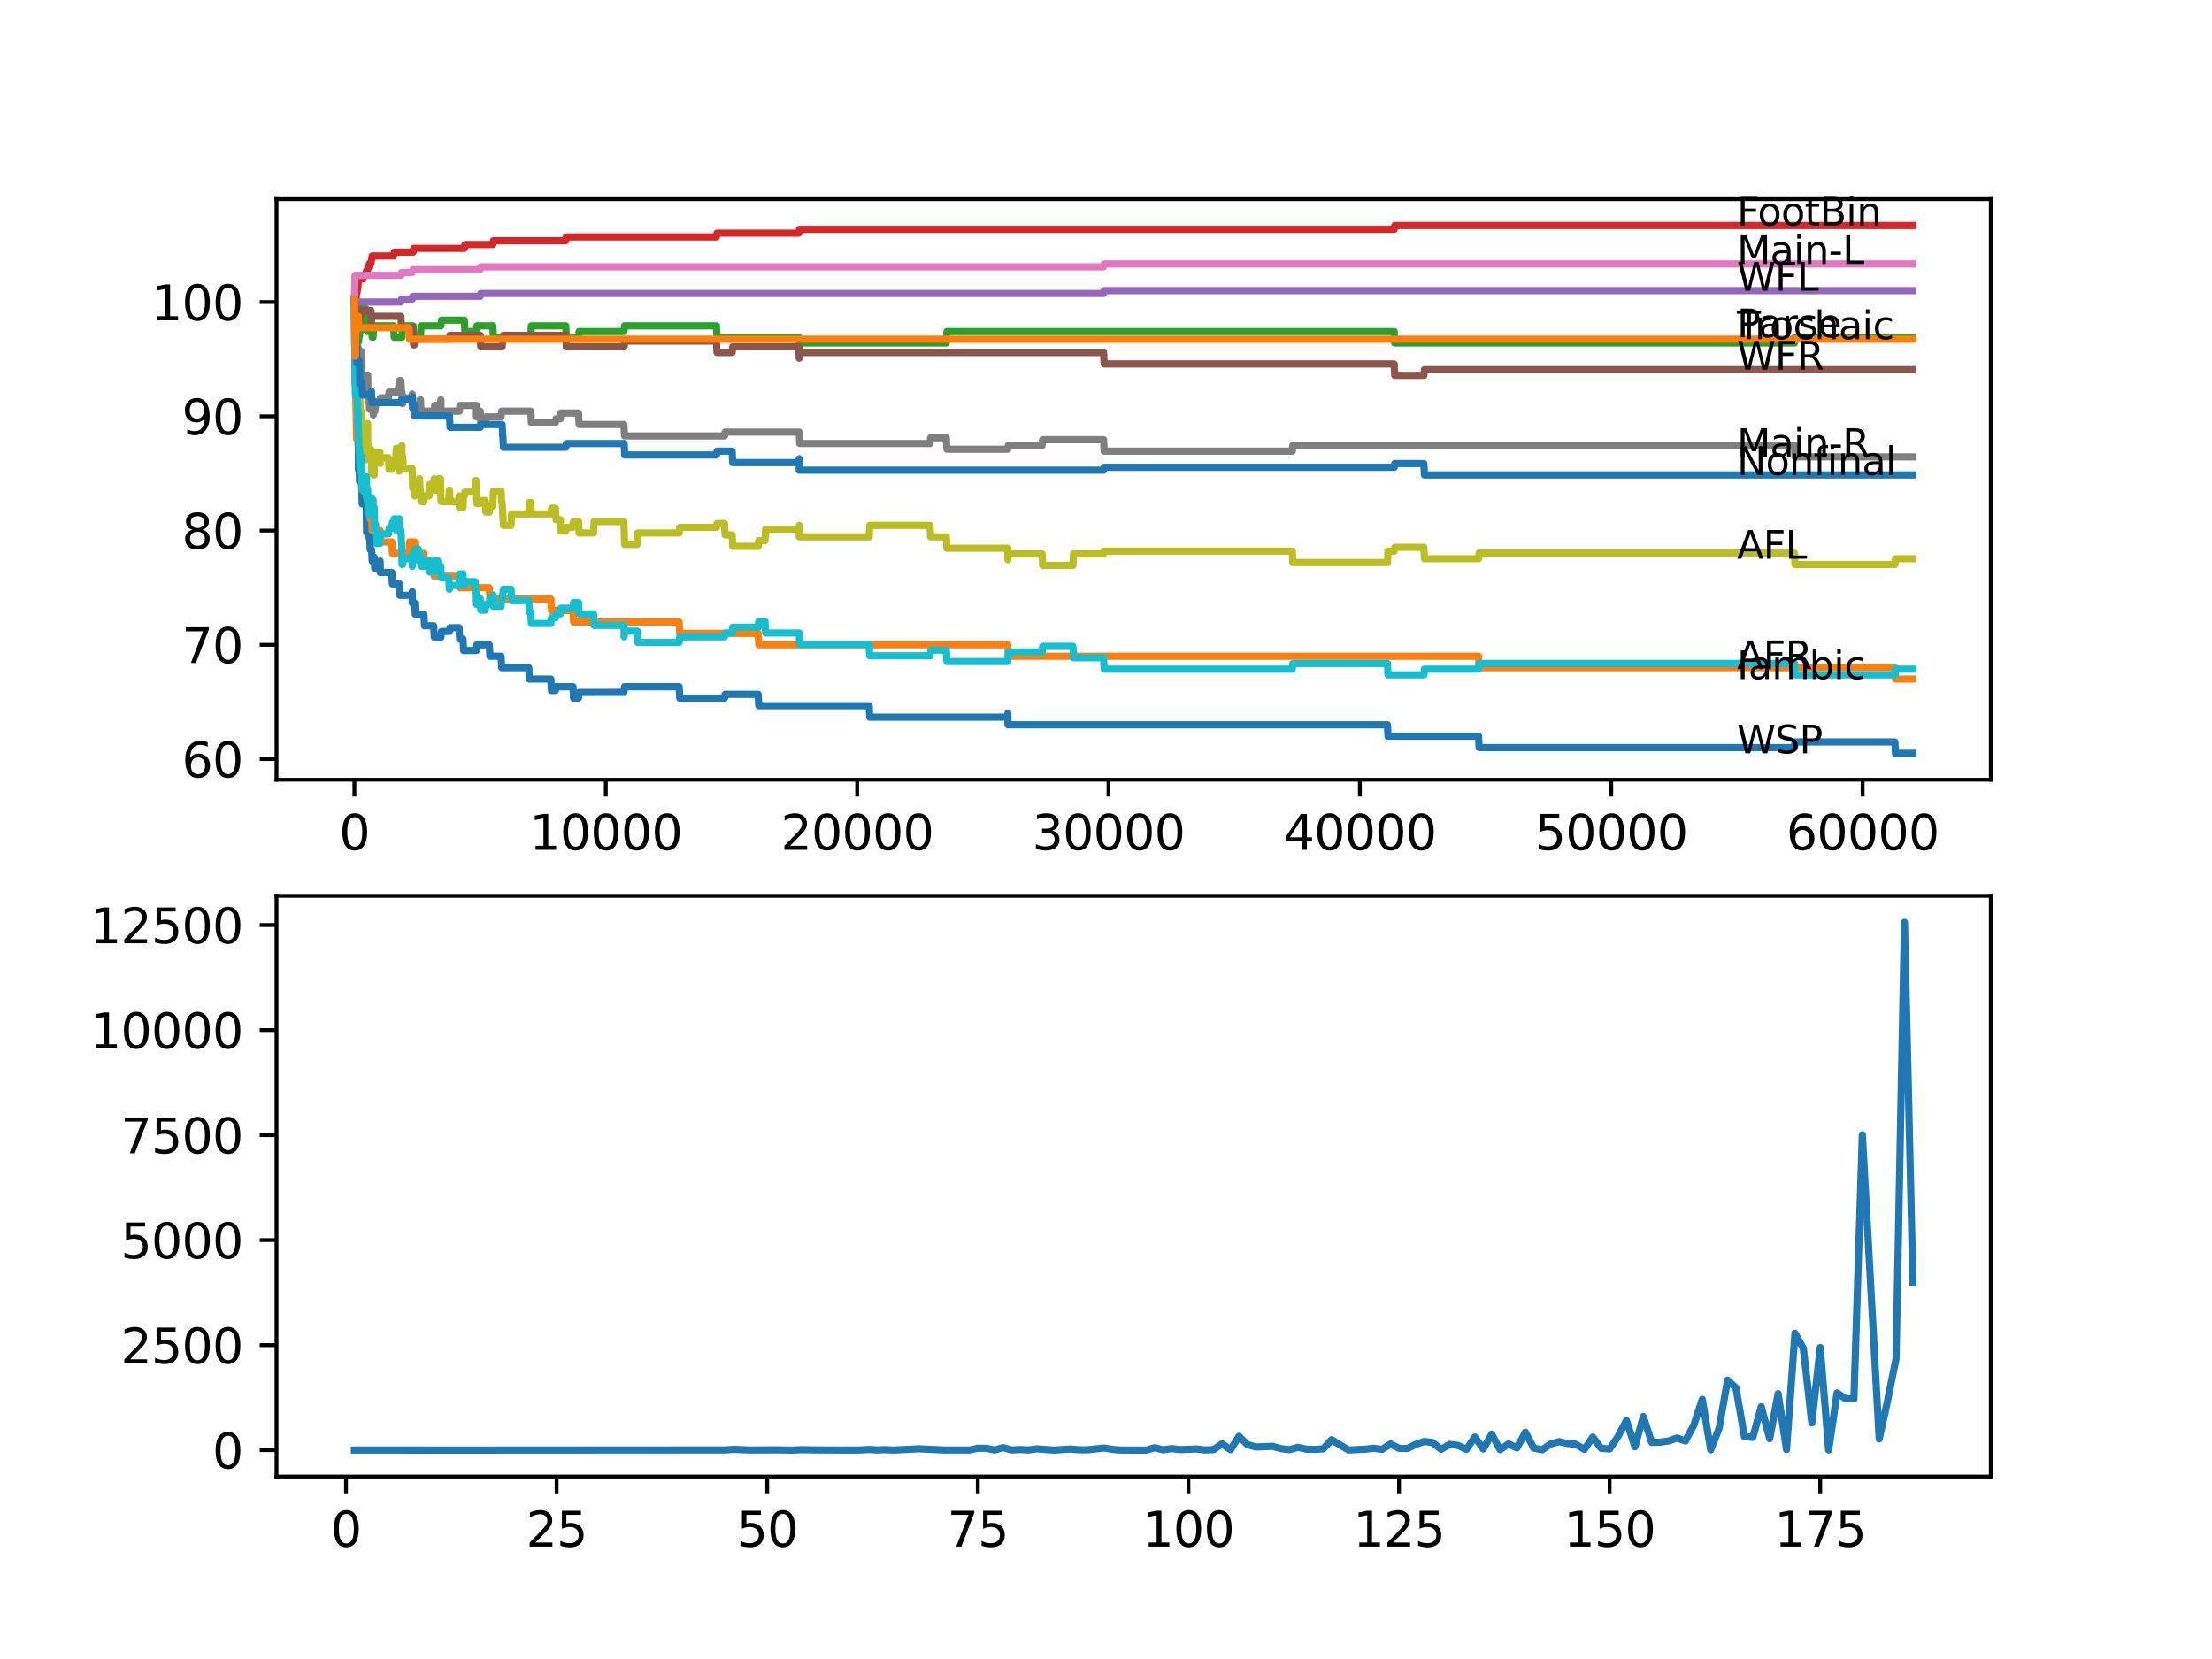 <?xml version="1.0" encoding="utf-8" standalone="no"?>
<!DOCTYPE svg PUBLIC "-//W3C//DTD SVG 1.1//EN"
  "http://www.w3.org/Graphics/SVG/1.1/DTD/svg11.dtd">
<svg xmlns:xlink="http://www.w3.org/1999/xlink" width="460.8pt" height="345.6pt" viewBox="0 0 460.8 345.6" xmlns="http://www.w3.org/2000/svg" version="1.1">
 <defs>
  <style type="text/css">*{stroke-linejoin: round; stroke-linecap: butt}</style>
 </defs>
 <g id="figure_1">
  <g id="patch_1">
   <path d="M 0 345.6 
L 460.8 345.6 
L 460.8 0 
L 0 0 
z
" style="fill: #ffffff"/>
  </g>
  <g id="axes_1">
   <g id="patch_2">
    <path d="M 57.6 162.432 
L 414.72 162.432 
L 414.72 41.472 
L 57.6 41.472 
z
" style="fill: #ffffff"/>
   </g>
   <g id="matplotlib.axis_1">
    <g id="xtick_1">
     <g id="line2d_1">
      <defs>
       <path id="m06d886e324" d="M 0 0 
L 0 3.5 
" style="stroke: #000000; stroke-width: 0.8"/>
      </defs>
      <g>
       <use xlink:href="#m06d886e324" x="73.827" y="162.432" style="stroke: #000000; stroke-width: 0.8"/>
      </g>
     </g>
     <g id="text_1">
      <!-- 0 -->
      <g transform="translate(70.646 177.03)scale(0.1 -0.1)">
       <defs>
        <path id="DejaVuSans-30" d="M 2034 4250 
Q 1547 4250 1301 3770 
Q 1056 3291 1056 2328 
Q 1056 1369 1301 889 
Q 1547 409 2034 409 
Q 2525 409 2770 889 
Q 3016 1369 3016 2328 
Q 3016 3291 2770 3770 
Q 2525 4250 2034 4250 
z
M 2034 4750 
Q 2819 4750 3233 4129 
Q 3647 3509 3647 2328 
Q 3647 1150 3233 529 
Q 2819 -91 2034 -91 
Q 1250 -91 836 529 
Q 422 1150 422 2328 
Q 422 3509 836 4129 
Q 1250 4750 2034 4750 
z
" transform="scale(0.016)"/>
       </defs>
       <use xlink:href="#DejaVuSans-30"/>
      </g>
     </g>
    </g>
    <g id="xtick_2">
     <g id="line2d_2">
      <g>
       <use xlink:href="#m06d886e324" x="126.192" y="162.432" style="stroke: #000000; stroke-width: 0.8"/>
      </g>
     </g>
     <g id="text_2">
      <!-- 10000 -->
      <g transform="translate(110.286 177.03)scale(0.1 -0.1)">
       <defs>
        <path id="DejaVuSans-31" d="M 794 531 
L 1825 531 
L 1825 4091 
L 703 3866 
L 703 4441 
L 1819 4666 
L 2450 4666 
L 2450 531 
L 3481 531 
L 3481 0 
L 794 0 
L 794 531 
z
" transform="scale(0.016)"/>
       </defs>
       <use xlink:href="#DejaVuSans-31"/>
       <use xlink:href="#DejaVuSans-30" x="63.623"/>
       <use xlink:href="#DejaVuSans-30" x="127.246"/>
       <use xlink:href="#DejaVuSans-30" x="190.869"/>
       <use xlink:href="#DejaVuSans-30" x="254.492"/>
      </g>
     </g>
    </g>
    <g id="xtick_3">
     <g id="line2d_3">
      <g>
       <use xlink:href="#m06d886e324" x="178.556" y="162.432" style="stroke: #000000; stroke-width: 0.8"/>
      </g>
     </g>
     <g id="text_3">
      <!-- 20000 -->
      <g transform="translate(162.65 177.03)scale(0.1 -0.1)">
       <defs>
        <path id="DejaVuSans-32" d="M 1228 531 
L 3431 531 
L 3431 0 
L 469 0 
L 469 531 
Q 828 903 1448 1529 
Q 2069 2156 2228 2338 
Q 2531 2678 2651 2914 
Q 2772 3150 2772 3378 
Q 2772 3750 2511 3984 
Q 2250 4219 1831 4219 
Q 1534 4219 1204 4116 
Q 875 4013 500 3803 
L 500 4441 
Q 881 4594 1212 4672 
Q 1544 4750 1819 4750 
Q 2544 4750 2975 4387 
Q 3406 4025 3406 3419 
Q 3406 3131 3298 2873 
Q 3191 2616 2906 2266 
Q 2828 2175 2409 1742 
Q 1991 1309 1228 531 
z
" transform="scale(0.016)"/>
       </defs>
       <use xlink:href="#DejaVuSans-32"/>
       <use xlink:href="#DejaVuSans-30" x="63.623"/>
       <use xlink:href="#DejaVuSans-30" x="127.246"/>
       <use xlink:href="#DejaVuSans-30" x="190.869"/>
       <use xlink:href="#DejaVuSans-30" x="254.492"/>
      </g>
     </g>
    </g>
    <g id="xtick_4">
     <g id="line2d_4">
      <g>
       <use xlink:href="#m06d886e324" x="230.921" y="162.432" style="stroke: #000000; stroke-width: 0.8"/>
      </g>
     </g>
     <g id="text_4">
      <!-- 30000 -->
      <g transform="translate(215.015 177.03)scale(0.1 -0.1)">
       <defs>
        <path id="DejaVuSans-33" d="M 2597 2516 
Q 3050 2419 3304 2112 
Q 3559 1806 3559 1356 
Q 3559 666 3084 287 
Q 2609 -91 1734 -91 
Q 1441 -91 1130 -33 
Q 819 25 488 141 
L 488 750 
Q 750 597 1062 519 
Q 1375 441 1716 441 
Q 2309 441 2620 675 
Q 2931 909 2931 1356 
Q 2931 1769 2642 2001 
Q 2353 2234 1838 2234 
L 1294 2234 
L 1294 2753 
L 1863 2753 
Q 2328 2753 2575 2939 
Q 2822 3125 2822 3475 
Q 2822 3834 2567 4026 
Q 2313 4219 1838 4219 
Q 1578 4219 1281 4162 
Q 984 4106 628 3988 
L 628 4550 
Q 988 4650 1302 4700 
Q 1616 4750 1894 4750 
Q 2613 4750 3031 4423 
Q 3450 4097 3450 3541 
Q 3450 3153 3228 2886 
Q 3006 2619 2597 2516 
z
" transform="scale(0.016)"/>
       </defs>
       <use xlink:href="#DejaVuSans-33"/>
       <use xlink:href="#DejaVuSans-30" x="63.623"/>
       <use xlink:href="#DejaVuSans-30" x="127.246"/>
       <use xlink:href="#DejaVuSans-30" x="190.869"/>
       <use xlink:href="#DejaVuSans-30" x="254.492"/>
      </g>
     </g>
    </g>
    <g id="xtick_5">
     <g id="line2d_5">
      <g>
       <use xlink:href="#m06d886e324" x="283.285" y="162.432" style="stroke: #000000; stroke-width: 0.8"/>
      </g>
     </g>
     <g id="text_5">
      <!-- 40000 -->
      <g transform="translate(267.379 177.03)scale(0.1 -0.1)">
       <defs>
        <path id="DejaVuSans-34" d="M 2419 4116 
L 825 1625 
L 2419 1625 
L 2419 4116 
z
M 2253 4666 
L 3047 4666 
L 3047 1625 
L 3713 1625 
L 3713 1100 
L 3047 1100 
L 3047 0 
L 2419 0 
L 2419 1100 
L 313 1100 
L 313 1709 
L 2253 4666 
z
" transform="scale(0.016)"/>
       </defs>
       <use xlink:href="#DejaVuSans-34"/>
       <use xlink:href="#DejaVuSans-30" x="63.623"/>
       <use xlink:href="#DejaVuSans-30" x="127.246"/>
       <use xlink:href="#DejaVuSans-30" x="190.869"/>
       <use xlink:href="#DejaVuSans-30" x="254.492"/>
      </g>
     </g>
    </g>
    <g id="xtick_6">
     <g id="line2d_6">
      <g>
       <use xlink:href="#m06d886e324" x="335.65" y="162.432" style="stroke: #000000; stroke-width: 0.8"/>
      </g>
     </g>
     <g id="text_6">
      <!-- 50000 -->
      <g transform="translate(319.744 177.03)scale(0.1 -0.1)">
       <defs>
        <path id="DejaVuSans-35" d="M 691 4666 
L 3169 4666 
L 3169 4134 
L 1269 4134 
L 1269 2991 
Q 1406 3038 1543 3061 
Q 1681 3084 1819 3084 
Q 2600 3084 3056 2656 
Q 3513 2228 3513 1497 
Q 3513 744 3044 326 
Q 2575 -91 1722 -91 
Q 1428 -91 1123 -41 
Q 819 9 494 109 
L 494 744 
Q 775 591 1075 516 
Q 1375 441 1709 441 
Q 2250 441 2565 725 
Q 2881 1009 2881 1497 
Q 2881 1984 2565 2268 
Q 2250 2553 1709 2553 
Q 1456 2553 1204 2497 
Q 953 2441 691 2322 
L 691 4666 
z
" transform="scale(0.016)"/>
       </defs>
       <use xlink:href="#DejaVuSans-35"/>
       <use xlink:href="#DejaVuSans-30" x="63.623"/>
       <use xlink:href="#DejaVuSans-30" x="127.246"/>
       <use xlink:href="#DejaVuSans-30" x="190.869"/>
       <use xlink:href="#DejaVuSans-30" x="254.492"/>
      </g>
     </g>
    </g>
    <g id="xtick_7">
     <g id="line2d_7">
      <g>
       <use xlink:href="#m06d886e324" x="388.014" y="162.432" style="stroke: #000000; stroke-width: 0.8"/>
      </g>
     </g>
     <g id="text_7">
      <!-- 60000 -->
      <g transform="translate(372.108 177.03)scale(0.1 -0.1)">
       <defs>
        <path id="DejaVuSans-36" d="M 2113 2584 
Q 1688 2584 1439 2293 
Q 1191 2003 1191 1497 
Q 1191 994 1439 701 
Q 1688 409 2113 409 
Q 2538 409 2786 701 
Q 3034 994 3034 1497 
Q 3034 2003 2786 2293 
Q 2538 2584 2113 2584 
z
M 3366 4563 
L 3366 3988 
Q 3128 4100 2886 4159 
Q 2644 4219 2406 4219 
Q 1781 4219 1451 3797 
Q 1122 3375 1075 2522 
Q 1259 2794 1537 2939 
Q 1816 3084 2150 3084 
Q 2853 3084 3261 2657 
Q 3669 2231 3669 1497 
Q 3669 778 3244 343 
Q 2819 -91 2113 -91 
Q 1303 -91 875 529 
Q 447 1150 447 2328 
Q 447 3434 972 4092 
Q 1497 4750 2381 4750 
Q 2619 4750 2861 4703 
Q 3103 4656 3366 4563 
z
" transform="scale(0.016)"/>
       </defs>
       <use xlink:href="#DejaVuSans-36"/>
       <use xlink:href="#DejaVuSans-30" x="63.623"/>
       <use xlink:href="#DejaVuSans-30" x="127.246"/>
       <use xlink:href="#DejaVuSans-30" x="190.869"/>
       <use xlink:href="#DejaVuSans-30" x="254.492"/>
      </g>
     </g>
    </g>
   </g>
   <g id="matplotlib.axis_2">
    <g id="ytick_1">
     <g id="line2d_8">
      <defs>
       <path id="ma7cdd1994a" d="M 0 0 
L -3.5 0 
" style="stroke: #000000; stroke-width: 0.8"/>
      </defs>
      <g>
       <use xlink:href="#ma7cdd1994a" x="57.6" y="158.124" style="stroke: #000000; stroke-width: 0.8"/>
      </g>
     </g>
     <g id="text_8">
      <!-- 60 -->
      <g transform="translate(37.875 161.923)scale(0.1 -0.1)">
       <use xlink:href="#DejaVuSans-36"/>
       <use xlink:href="#DejaVuSans-30" x="63.623"/>
      </g>
     </g>
    </g>
    <g id="ytick_2">
     <g id="line2d_9">
      <g>
       <use xlink:href="#ma7cdd1994a" x="57.6" y="134.322" style="stroke: #000000; stroke-width: 0.8"/>
      </g>
     </g>
     <g id="text_9">
      <!-- 70 -->
      <g transform="translate(37.875 138.121)scale(0.1 -0.1)">
       <defs>
        <path id="DejaVuSans-37" d="M 525 4666 
L 3525 4666 
L 3525 4397 
L 1831 0 
L 1172 0 
L 2766 4134 
L 525 4134 
L 525 4666 
z
" transform="scale(0.016)"/>
       </defs>
       <use xlink:href="#DejaVuSans-37"/>
       <use xlink:href="#DejaVuSans-30" x="63.623"/>
      </g>
     </g>
    </g>
    <g id="ytick_3">
     <g id="line2d_10">
      <g>
       <use xlink:href="#ma7cdd1994a" x="57.6" y="110.521" style="stroke: #000000; stroke-width: 0.8"/>
      </g>
     </g>
     <g id="text_10">
      <!-- 80 -->
      <g transform="translate(37.875 114.32)scale(0.1 -0.1)">
       <defs>
        <path id="DejaVuSans-38" d="M 2034 2216 
Q 1584 2216 1326 1975 
Q 1069 1734 1069 1313 
Q 1069 891 1326 650 
Q 1584 409 2034 409 
Q 2484 409 2743 651 
Q 3003 894 3003 1313 
Q 3003 1734 2745 1975 
Q 2488 2216 2034 2216 
z
M 1403 2484 
Q 997 2584 770 2862 
Q 544 3141 544 3541 
Q 544 4100 942 4425 
Q 1341 4750 2034 4750 
Q 2731 4750 3128 4425 
Q 3525 4100 3525 3541 
Q 3525 3141 3298 2862 
Q 3072 2584 2669 2484 
Q 3125 2378 3379 2068 
Q 3634 1759 3634 1313 
Q 3634 634 3220 271 
Q 2806 -91 2034 -91 
Q 1263 -91 848 271 
Q 434 634 434 1313 
Q 434 1759 690 2068 
Q 947 2378 1403 2484 
z
M 1172 3481 
Q 1172 3119 1398 2916 
Q 1625 2713 2034 2713 
Q 2441 2713 2670 2916 
Q 2900 3119 2900 3481 
Q 2900 3844 2670 4047 
Q 2441 4250 2034 4250 
Q 1625 4250 1398 4047 
Q 1172 3844 1172 3481 
z
" transform="scale(0.016)"/>
       </defs>
       <use xlink:href="#DejaVuSans-38"/>
       <use xlink:href="#DejaVuSans-30" x="63.623"/>
      </g>
     </g>
    </g>
    <g id="ytick_4">
     <g id="line2d_11">
      <g>
       <use xlink:href="#ma7cdd1994a" x="57.6" y="86.719" style="stroke: #000000; stroke-width: 0.8"/>
      </g>
     </g>
     <g id="text_11">
      <!-- 90 -->
      <g transform="translate(37.875 90.518)scale(0.1 -0.1)">
       <defs>
        <path id="DejaVuSans-39" d="M 703 97 
L 703 672 
Q 941 559 1184 500 
Q 1428 441 1663 441 
Q 2288 441 2617 861 
Q 2947 1281 2994 2138 
Q 2813 1869 2534 1725 
Q 2256 1581 1919 1581 
Q 1219 1581 811 2004 
Q 403 2428 403 3163 
Q 403 3881 828 4315 
Q 1253 4750 1959 4750 
Q 2769 4750 3195 4129 
Q 3622 3509 3622 2328 
Q 3622 1225 3098 567 
Q 2575 -91 1691 -91 
Q 1453 -91 1209 -44 
Q 966 3 703 97 
z
M 1959 2075 
Q 2384 2075 2632 2365 
Q 2881 2656 2881 3163 
Q 2881 3666 2632 3958 
Q 2384 4250 1959 4250 
Q 1534 4250 1286 3958 
Q 1038 3666 1038 3163 
Q 1038 2656 1286 2365 
Q 1534 2075 1959 2075 
z
" transform="scale(0.016)"/>
       </defs>
       <use xlink:href="#DejaVuSans-39"/>
       <use xlink:href="#DejaVuSans-30" x="63.623"/>
      </g>
     </g>
    </g>
    <g id="ytick_5">
     <g id="line2d_12">
      <g>
       <use xlink:href="#ma7cdd1994a" x="57.6" y="62.917" style="stroke: #000000; stroke-width: 0.8"/>
      </g>
     </g>
     <g id="text_12">
      <!-- 100 -->
      <g transform="translate(31.512 66.717)scale(0.1 -0.1)">
       <use xlink:href="#DejaVuSans-31"/>
       <use xlink:href="#DejaVuSans-30" x="63.623"/>
       <use xlink:href="#DejaVuSans-30" x="127.246"/>
      </g>
     </g>
    </g>
   </g>
   <g id="line2d_13">
    <path d="M 73.833 62.124 
L 73.859 62.124 
L 73.995 75.215 
L 74.032 75.215 
L 74.142 80.372 
L 74.152 79.578 
L 74.157 79.578 
L 74.283 86.719 
L 74.409 86.719 
L 74.424 85.529 
L 74.498 90.289 
L 74.503 90.289 
L 74.529 90.289 
L 74.597 92.669 
L 74.639 90.686 
L 74.644 90.686 
L 74.676 97.826 
L 74.765 95.446 
L 74.775 95.446 
L 74.896 100.207 
L 74.943 100.207 
L 75.063 98.62 
L 75.22 98.62 
L 75.336 101 
L 75.346 101 
L 75.461 104.967 
L 75.891 104.967 
L 76.006 103.777 
L 76.247 103.777 
L 76.372 110.917 
L 76.603 110.917 
L 76.718 109.727 
L 76.786 109.727 
L 76.901 112.107 
L 77.006 112.107 
L 77.121 114.488 
L 77.409 114.488 
L 77.524 116.868 
L 77.755 116.868 
L 77.87 116.074 
L 77.949 116.074 
L 78.064 118.454 
L 78.273 118.454 
L 78.388 117.661 
L 79.142 117.661 
L 79.195 116.868 
L 79.2 119.248 
L 79.242 119.248 
L 81.619 119.248 
L 81.735 121.628 
L 83.164 121.628 
L 83.279 124.008 
L 85.85 124.008 
L 85.871 123.215 
L 85.877 125.595 
L 85.95 125.595 
L 86.384 125.595 
L 86.5 127.975 
L 88.317 127.975 
L 88.432 130.355 
L 90.343 130.355 
L 90.458 132.735 
L 91.851 132.735 
L 91.967 131.545 
L 93.632 131.545 
L 93.747 130.752 
L 95.622 130.752 
L 95.737 133.132 
L 96.459 133.132 
L 96.575 135.512 
L 99.219 135.512 
L 99.334 134.322 
L 101.932 134.322 
L 102.047 136.702 
L 104.382 136.702 
L 104.497 139.083 
L 110.153 139.083 
L 110.268 141.463 
L 114.756 141.463 
L 114.871 143.843 
L 115.719 143.843 
L 115.834 143.05 
L 119.374 143.05 
L 119.489 145.43 
L 120.516 145.43 
L 120.631 144.24 
L 129.978 144.24 
L 130.093 143.05 
L 141.482 143.05 
L 141.598 145.43 
L 150.929 145.43 
L 151.044 144.636 
L 157.941 144.636 
L 158.056 147.016 
L 181.059 147.016 
L 181.175 149.397 
L 209.933 149.397 
L 209.959 148.603 
L 209.965 150.983 
L 210.033 150.983 
L 289.03 150.983 
L 289.145 153.364 
L 308.012 153.364 
L 308.127 155.744 
L 373.813 155.744 
L 373.928 154.554 
L 394.738 154.554 
L 394.853 156.934 
L 398.487 156.934 
L 398.487 156.934 
" clip-path="url(#p31916f84b9)" style="fill: none; stroke: #1f77b4; stroke-width: 1.5; stroke-linecap: square"/>
   </g>
   <g id="line2d_14">
    <path d="M 73.833 62.917 
L 73.859 62.917 
L 73.979 75.215 
L 73.995 74.818 
L 74 74.818 
L 74.131 84.339 
L 74.173 84.339 
L 74.299 91.479 
L 74.613 91.479 
L 74.665 87.909 
L 74.733 89.099 
L 74.775 89.099 
L 74.896 93.859 
L 74.943 93.859 
L 75.058 96.24 
L 75.22 96.24 
L 75.336 98.62 
L 75.425 98.62 
L 75.54 101 
L 76.247 101 
L 76.362 103.38 
L 76.786 103.38 
L 76.901 105.76 
L 77.006 105.76 
L 77.121 108.14 
L 77.409 108.14 
L 77.524 110.521 
L 79.195 110.521 
L 79.31 112.901 
L 81.619 112.901 
L 81.735 115.281 
L 85.196 115.281 
L 85.311 112.901 
L 86.384 112.901 
L 86.5 115.281 
L 88.317 115.281 
L 88.432 117.661 
L 90.343 117.661 
L 90.458 120.041 
L 95.622 120.041 
L 95.737 122.421 
L 101.932 122.421 
L 102.047 124.802 
L 114.756 124.802 
L 114.871 127.182 
L 119.374 127.182 
L 119.489 129.562 
L 141.482 129.562 
L 141.598 131.942 
L 157.941 131.942 
L 158.056 134.322 
L 209.959 134.322 
L 210.075 136.702 
L 308.012 136.702 
L 308.127 139.083 
L 394.738 139.083 
L 394.853 141.463 
L 398.487 141.463 
L 398.487 141.463 
" clip-path="url(#p31916f84b9)" style="fill: none; stroke: #ff7f0e; stroke-width: 1.5; stroke-linecap: square"/>
   </g>
   <g id="line2d_15">
    <path d="M 73.833 62.124 
L 73.859 62.124 
L 73.911 64.901 
L 73.932 61.727 
L 73.969 61.727 
L 73.979 60.934 
L 74.032 65.694 
L 74.068 63.314 
L 74.074 63.314 
L 74.126 62.521 
L 74.131 64.901 
L 74.178 64.107 
L 74.241 64.107 
L 74.246 66.488 
L 74.278 62.917 
L 74.346 62.917 
L 74.372 62.917 
L 74.409 65.297 
L 74.482 64.107 
L 74.529 64.107 
L 74.655 71.248 
L 74.676 71.248 
L 74.791 70.058 
L 74.864 70.058 
L 74.985 68.669 
L 75.367 68.669 
L 75.487 63.116 
L 75.66 63.116 
L 75.775 65.496 
L 75.891 65.496 
L 76.006 64.306 
L 76.221 64.306 
L 76.336 66.686 
L 76.514 66.686 
L 76.603 69.066 
L 76.624 67.876 
L 76.645 67.876 
L 76.76 65.496 
L 76.833 65.496 
L 76.87 67.876 
L 76.943 65.496 
L 77.273 65.496 
L 77.388 67.876 
L 77.414 67.876 
L 77.53 70.256 
L 77.713 70.256 
L 77.828 67.876 
L 82.012 67.876 
L 82.127 70.256 
L 83.735 70.256 
L 83.85 67.876 
L 86.055 67.876 
L 86.17 70.256 
L 87.594 70.256 
L 87.709 67.876 
L 91.851 67.876 
L 91.967 66.686 
L 96.737 66.686 
L 96.852 69.066 
L 99.219 69.066 
L 99.334 67.876 
L 102.665 67.876 
L 102.78 70.256 
L 110.572 70.256 
L 110.687 67.876 
L 117.861 67.876 
L 117.976 70.256 
L 120.516 70.256 
L 120.631 69.066 
L 129.978 69.066 
L 130.093 67.876 
L 149.243 67.876 
L 149.358 70.256 
L 166.413 70.256 
L 166.486 72.636 
L 166.523 71.446 
L 197.141 71.446 
L 197.256 69.066 
L 290.428 69.066 
L 290.543 71.446 
L 373.813 71.446 
L 373.928 70.256 
L 398.487 70.256 
L 398.487 70.256 
" clip-path="url(#p31916f84b9)" style="fill: none; stroke: #2ca02c; stroke-width: 1.5; stroke-linecap: square"/>
   </g>
   <g id="line2d_16">
    <path d="M 73.833 62.917 
L 73.859 62.917 
L 73.88 61.727 
L 73.917 65.297 
L 73.948 65.297 
L 73.974 65.297 
L 74.095 63.512 
L 74.126 63.512 
L 74.252 60.934 
L 74.372 60.934 
L 74.487 60.14 
L 74.529 60.14 
L 74.66 58.078 
L 75.66 58.078 
L 75.775 57.284 
L 76.221 57.284 
L 76.336 56.491 
L 76.514 56.491 
L 76.629 55.697 
L 76.833 55.697 
L 76.948 54.904 
L 77.273 54.904 
L 77.388 54.111 
L 77.414 54.111 
L 77.53 53.317 
L 82.012 53.317 
L 82.127 52.524 
L 86.055 52.524 
L 86.17 51.731 
L 96.737 51.731 
L 96.852 50.937 
L 102.665 50.937 
L 102.78 50.144 
L 117.861 50.144 
L 117.976 49.35 
L 149.243 49.35 
L 149.358 48.557 
L 166.413 48.557 
L 166.528 47.764 
L 290.428 47.764 
L 290.543 46.97 
L 398.487 46.97 
L 398.487 46.97 
" clip-path="url(#p31916f84b9)" style="fill: none; stroke: #d62728; stroke-width: 1.5; stroke-linecap: square"/>
   </g>
   <g id="line2d_17">
    <path d="M 73.833 62.917 
L 83.52 62.917 
L 83.635 62.322 
L 85.871 62.322 
L 85.987 61.727 
L 100.041 61.727 
L 100.156 61.132 
L 229.9 61.132 
L 230.015 60.537 
L 398.487 60.537 
L 398.487 60.537 
" clip-path="url(#p31916f84b9)" style="fill: none; stroke: #9467bd; stroke-width: 1.5; stroke-linecap: square"/>
   </g>
   <g id="line2d_18">
    <path d="M 73.833 62.917 
L 73.859 62.917 
L 73.927 66.884 
L 73.974 66.091 
L 73.979 66.091 
L 74.074 68.471 
L 74.089 67.678 
L 74.142 67.678 
L 74.262 65.694 
L 74.273 65.694 
L 74.388 64.504 
L 74.529 64.504 
L 74.644 66.884 
L 74.864 66.884 
L 74.985 65.496 
L 75.393 65.496 
L 75.508 64.702 
L 77.273 64.702 
L 77.373 67.083 
L 77.383 65.892 
L 83.52 65.892 
L 83.635 68.273 
L 85.871 68.273 
L 85.934 70.653 
L 85.981 69.463 
L 86.055 69.463 
L 86.17 71.843 
L 86.29 71.843 
L 86.405 70.653 
L 93.632 70.653 
L 93.747 69.859 
L 100.041 69.859 
L 100.156 72.24 
L 104.607 72.24 
L 104.723 71.05 
L 104.754 71.05 
L 104.869 69.859 
L 117.861 69.859 
L 117.976 72.24 
L 130.02 72.24 
L 130.135 71.05 
L 149.243 71.05 
L 149.358 73.43 
L 152.521 73.43 
L 152.636 72.24 
L 166.413 72.24 
L 166.486 74.62 
L 166.523 73.43 
L 229.9 73.43 
L 230.015 75.81 
L 290.428 75.81 
L 290.543 78.19 
L 296.617 78.19 
L 296.733 77 
L 398.487 77 
L 398.487 77 
" clip-path="url(#p31916f84b9)" style="fill: none; stroke: #8c564b; stroke-width: 1.5; stroke-linecap: square"/>
   </g>
   <g id="line2d_19">
    <path d="M 73.833 62.124 
L 73.838 62.124 
L 73.958 57.364 
L 83.52 57.364 
L 83.635 56.769 
L 85.871 56.769 
L 85.987 56.173 
L 100.041 56.173 
L 100.156 55.578 
L 229.9 55.578 
L 230.015 54.983 
L 398.487 54.983 
L 398.487 54.983 
" clip-path="url(#p31916f84b9)" style="fill: none; stroke: #e377c2; stroke-width: 1.5; stroke-linecap: square"/>
   </g>
   <g id="line2d_20">
    <path d="M 73.833 65.297 
L 73.838 65.297 
L 73.979 79.975 
L 74.1 78.983 
L 74.115 78.983 
L 74.246 73.628 
L 74.529 73.628 
L 74.613 72.359 
L 74.618 74.739 
L 74.623 74.739 
L 74.639 74.739 
L 74.754 73.549 
L 74.864 73.549 
L 74.943 72.954 
L 74.948 75.334 
L 74.959 75.334 
L 75.053 75.334 
L 75.168 74.54 
L 75.32 74.54 
L 75.367 73.35 
L 75.414 78.111 
L 75.891 78.111 
L 75.906 80.491 
L 76.001 79.301 
L 76.598 79.301 
L 76.603 78.111 
L 76.65 82.871 
L 76.692 82.871 
L 76.87 82.871 
L 76.985 85.251 
L 77.362 85.251 
L 77.477 84.061 
L 77.713 84.061 
L 77.755 86.441 
L 77.823 85.648 
L 78.106 85.648 
L 78.221 84.458 
L 78.273 84.458 
L 78.388 83.664 
L 79.142 83.664 
L 79.258 82.871 
L 80.928 82.871 
L 81.043 81.681 
L 82.918 81.681 
L 83.033 80.491 
L 83.106 80.491 
L 83.222 79.301 
L 83.52 79.301 
L 83.635 81.681 
L 83.735 81.681 
L 83.85 84.061 
L 83.897 84.061 
L 84.012 82.871 
L 85.85 82.871 
L 85.871 82.078 
L 85.877 84.458 
L 85.95 84.458 
L 87.39 84.458 
L 87.505 83.268 
L 87.594 83.268 
L 87.709 85.648 
L 90.448 85.648 
L 90.563 84.458 
L 91.762 84.458 
L 91.851 83.268 
L 91.857 85.648 
L 91.867 85.648 
L 95.684 85.648 
L 95.8 84.458 
L 99.219 84.458 
L 99.266 86.838 
L 99.329 85.648 
L 100.041 85.648 
L 100.156 88.028 
L 101.099 88.028 
L 101.214 86.838 
L 104.382 86.838 
L 104.497 85.648 
L 110.572 85.648 
L 110.687 88.028 
L 115.719 88.028 
L 115.834 87.235 
L 116.714 87.235 
L 116.829 86.045 
L 120.516 86.045 
L 120.631 88.425 
L 129.978 88.425 
L 130.093 90.805 
L 150.929 90.805 
L 151.044 90.012 
L 166.486 90.012 
L 166.602 92.392 
L 193.742 92.392 
L 193.857 91.202 
L 197.141 91.202 
L 197.256 93.582 
L 209.933 93.582 
L 210.048 92.788 
L 217.091 92.788 
L 217.207 91.598 
L 229.9 91.598 
L 230.015 93.978 
L 269.205 93.978 
L 269.32 92.788 
L 373.813 92.788 
L 373.928 95.169 
L 398.487 95.169 
L 398.487 95.169 
" clip-path="url(#p31916f84b9)" style="fill: none; stroke: #7f7f7f; stroke-width: 1.5; stroke-linecap: square"/>
   </g>
   <g id="line2d_21">
    <path d="M 73.833 65.297 
L 73.859 65.297 
L 73.875 62.917 
L 73.917 71.248 
L 73.927 68.868 
L 73.974 72.835 
L 74.037 68.669 
L 74.042 68.669 
L 74.173 79.777 
L 74.231 78.587 
L 74.252 82.752 
L 74.267 82.752 
L 74.273 82.752 
L 74.372 85.132 
L 74.383 84.339 
L 74.409 84.339 
L 74.424 86.719 
L 74.498 79.578 
L 74.508 79.578 
L 74.529 79.578 
L 74.597 77.516 
L 74.602 79.896 
L 74.613 79.896 
L 74.733 85.846 
L 74.775 85.846 
L 74.901 82.276 
L 74.943 82.276 
L 75.063 87.036 
L 75.22 87.036 
L 75.32 85.846 
L 75.325 88.226 
L 75.346 88.226 
L 75.367 85.846 
L 75.414 92.987 
L 75.446 91.797 
L 75.66 91.797 
L 75.775 91.003 
L 75.891 91.003 
L 76.011 95.764 
L 76.221 95.764 
L 76.372 89.02 
L 76.514 89.02 
L 76.598 88.226 
L 76.603 90.607 
L 76.723 95.367 
L 76.786 95.367 
L 76.87 93.383 
L 76.875 95.764 
L 76.891 95.764 
L 77.006 95.764 
L 77.121 94.573 
L 77.273 94.573 
L 77.362 93.78 
L 77.367 96.16 
L 77.373 96.16 
L 77.404 98.54 
L 77.42 94.177 
L 77.477 94.177 
L 77.713 94.177 
L 77.833 98.937 
L 77.949 98.937 
L 78.069 94.177 
L 78.106 94.177 
L 78.221 96.557 
L 78.252 96.557 
L 78.367 94.177 
L 79.142 94.177 
L 79.195 96.557 
L 79.252 95.367 
L 80.928 95.367 
L 81.043 97.747 
L 81.619 97.747 
L 81.735 96.557 
L 82.012 96.557 
L 82.127 95.764 
L 82.441 95.764 
L 82.557 93.383 
L 82.918 93.383 
L 83.033 95.764 
L 83.106 95.764 
L 83.164 98.144 
L 83.216 95.764 
L 83.52 95.764 
L 83.635 95.169 
L 83.641 95.169 
L 83.735 92.788 
L 83.751 95.169 
L 83.897 95.169 
L 84.012 97.549 
L 85.85 97.549 
L 85.966 101.714 
L 86.055 101.714 
L 86.17 100.921 
L 86.29 100.921 
L 86.384 103.301 
L 86.4 102.111 
L 87.159 102.111 
L 87.275 99.731 
L 87.39 99.731 
L 87.505 102.111 
L 87.594 102.111 
L 87.709 104.491 
L 88.317 104.491 
L 88.432 103.301 
L 89.401 103.301 
L 89.516 100.921 
L 90.343 100.921 
L 90.448 99.731 
L 90.563 102.111 
L 91.165 102.111 
L 91.281 99.731 
L 91.762 99.731 
L 91.883 104.491 
L 93.485 104.491 
L 93.6 102.111 
L 93.632 102.111 
L 93.747 104.491 
L 95.622 104.491 
L 95.684 103.301 
L 95.69 105.681 
L 95.726 105.681 
L 96.459 105.681 
L 96.575 103.301 
L 96.737 103.301 
L 96.852 102.507 
L 98.968 102.507 
L 99.083 100.127 
L 99.219 100.127 
L 99.339 104.888 
L 100.041 104.888 
L 100.156 104.292 
L 101.099 104.292 
L 101.214 106.673 
L 101.932 106.673 
L 102.047 105.483 
L 102.665 105.483 
L 102.796 102.309 
L 104.382 102.309 
L 104.497 104.689 
L 104.607 104.689 
L 104.723 107.069 
L 104.754 107.069 
L 104.869 109.45 
L 106.461 109.45 
L 106.576 107.069 
L 110.153 107.069 
L 110.268 104.689 
L 110.572 104.689 
L 110.687 107.069 
L 114.756 107.069 
L 114.871 105.879 
L 115.719 105.879 
L 115.834 108.259 
L 116.714 108.259 
L 116.829 110.64 
L 117.861 110.64 
L 117.976 109.846 
L 119.374 109.846 
L 119.489 108.656 
L 120.516 108.656 
L 120.631 111.036 
L 123.642 111.036 
L 123.757 108.656 
L 129.978 108.656 
L 130.098 113.416 
L 132.753 113.416 
L 132.868 111.036 
L 141.482 111.036 
L 141.598 109.846 
L 149.243 109.846 
L 149.358 109.053 
L 150.929 109.053 
L 151.044 111.433 
L 152.521 111.433 
L 152.636 113.813 
L 157.941 113.813 
L 158.056 112.623 
L 159.365 112.623 
L 159.48 110.243 
L 166.413 110.243 
L 166.486 109.45 
L 166.492 111.83 
L 166.513 111.83 
L 181.059 111.83 
L 181.175 109.45 
L 193.742 109.45 
L 193.857 111.83 
L 197.141 111.83 
L 197.256 114.21 
L 209.933 114.21 
L 209.959 116.59 
L 210.043 115.4 
L 217.091 115.4 
L 217.207 117.78 
L 223.511 117.78 
L 223.627 115.4 
L 229.9 115.4 
L 230.015 114.805 
L 269.205 114.805 
L 269.32 117.185 
L 289.03 117.185 
L 289.145 114.805 
L 290.428 114.805 
L 290.543 114.012 
L 296.617 114.012 
L 296.733 116.392 
L 308.012 116.392 
L 308.127 115.202 
L 373.813 115.202 
L 373.928 117.582 
L 394.738 117.582 
L 394.853 116.392 
L 398.487 116.392 
L 398.487 116.392 
" clip-path="url(#p31916f84b9)" style="fill: none; stroke: #bcbd22; stroke-width: 1.5; stroke-linecap: square"/>
   </g>
   <g id="line2d_22">
    <path d="M 73.833 65.297 
L 73.864 65.297 
L 73.869 64.702 
L 73.885 71.843 
L 73.911 70.653 
L 74.047 82.355 
L 74.11 82.355 
L 74.236 77.992 
L 74.241 77.992 
L 74.246 77.397 
L 74.252 79.777 
L 74.335 79.777 
L 74.372 79.777 
L 74.409 78.983 
L 74.43 83.744 
L 74.456 83.744 
L 74.529 88.504 
L 74.571 86.441 
L 74.597 86.441 
L 74.613 85.648 
L 74.681 90.408 
L 74.692 90.408 
L 74.807 93.978 
L 74.864 93.978 
L 74.875 93.383 
L 74.88 95.764 
L 74.943 95.764 
L 75.053 98.144 
L 75.168 97.35 
L 75.22 97.35 
L 75.341 94.97 
L 75.346 94.97 
L 75.425 102.111 
L 75.466 100.921 
L 75.66 100.921 
L 75.775 100.127 
L 75.891 100.127 
L 75.906 102.507 
L 76.001 101.317 
L 76.221 101.317 
L 76.325 99.334 
L 76.446 104.094 
L 76.514 104.094 
L 76.603 102.111 
L 76.608 104.491 
L 76.619 104.491 
L 76.645 104.491 
L 76.76 106.871 
L 76.786 106.871 
L 76.87 104.888 
L 76.875 107.268 
L 76.891 107.268 
L 77.006 107.268 
L 77.121 106.078 
L 77.362 106.078 
L 77.404 103.697 
L 77.477 104.094 
L 77.713 104.094 
L 77.755 106.474 
L 77.823 105.681 
L 77.949 105.681 
L 78.069 110.441 
L 78.106 110.441 
L 78.221 109.251 
L 78.252 109.251 
L 78.367 113.218 
L 79.142 113.218 
L 79.263 111.235 
L 80.928 111.235 
L 81.043 110.045 
L 81.619 110.045 
L 81.735 108.854 
L 82.012 108.854 
L 82.127 108.061 
L 82.441 108.061 
L 82.557 110.441 
L 82.918 110.441 
L 83.033 109.251 
L 83.106 109.251 
L 83.164 108.061 
L 83.169 110.441 
L 83.211 110.441 
L 83.52 110.441 
L 83.635 112.821 
L 83.641 112.821 
L 83.761 117.582 
L 83.897 117.582 
L 84.012 116.392 
L 85.85 116.392 
L 85.871 115.598 
L 85.877 117.978 
L 85.955 116.788 
L 86.29 116.788 
L 86.411 114.408 
L 87.159 114.408 
L 87.275 116.788 
L 87.39 116.788 
L 87.505 115.598 
L 87.594 115.598 
L 87.709 117.978 
L 88.317 117.978 
L 88.432 116.788 
L 89.401 116.788 
L 89.516 119.169 
L 90.343 119.169 
L 90.464 116.788 
L 91.165 116.788 
L 91.281 119.169 
L 91.762 119.169 
L 91.851 117.978 
L 91.857 120.359 
L 91.867 120.359 
L 93.485 120.359 
L 93.6 122.739 
L 93.632 122.739 
L 93.747 121.945 
L 95.622 121.945 
L 95.742 119.565 
L 96.459 119.565 
L 96.575 121.945 
L 96.737 121.945 
L 96.852 121.152 
L 98.968 121.152 
L 99.083 123.532 
L 99.219 123.532 
L 99.266 125.912 
L 99.329 124.722 
L 100.041 124.722 
L 100.156 127.102 
L 101.099 127.102 
L 101.214 125.912 
L 101.932 125.912 
L 102.047 124.722 
L 102.665 124.722 
L 102.754 123.929 
L 102.759 126.309 
L 102.764 126.309 
L 104.382 126.309 
L 104.497 125.119 
L 104.607 125.119 
L 104.723 123.929 
L 104.754 123.929 
L 104.869 122.739 
L 106.461 122.739 
L 106.576 125.119 
L 110.153 125.119 
L 110.268 127.499 
L 110.572 127.499 
L 110.687 129.879 
L 114.756 129.879 
L 114.871 128.689 
L 115.719 128.689 
L 115.834 127.896 
L 116.714 127.896 
L 116.829 126.706 
L 119.374 126.706 
L 119.489 125.516 
L 120.516 125.516 
L 120.631 127.896 
L 123.642 127.896 
L 123.757 130.276 
L 129.978 130.276 
L 130.02 132.656 
L 130.088 131.466 
L 132.753 131.466 
L 132.868 133.846 
L 141.482 133.846 
L 141.598 132.656 
L 150.929 132.656 
L 151.044 131.863 
L 152.521 131.863 
L 152.636 130.673 
L 157.941 130.673 
L 158.056 129.483 
L 159.365 129.483 
L 159.48 131.863 
L 166.486 131.863 
L 166.602 134.243 
L 181.059 134.243 
L 181.175 136.623 
L 193.742 136.623 
L 193.857 135.433 
L 197.141 135.433 
L 197.256 137.813 
L 209.933 137.813 
L 210.054 135.83 
L 217.091 135.83 
L 217.207 134.64 
L 223.511 134.64 
L 223.627 137.02 
L 229.9 137.02 
L 230.015 139.4 
L 269.205 139.4 
L 269.32 138.21 
L 289.03 138.21 
L 289.145 140.59 
L 296.617 140.59 
L 296.733 139.4 
L 308.012 139.4 
L 308.127 138.21 
L 373.813 138.21 
L 373.928 140.59 
L 394.738 140.59 
L 394.853 139.4 
L 398.487 139.4 
L 398.487 139.4 
" clip-path="url(#p31916f84b9)" style="fill: none; stroke: #17becf; stroke-width: 1.5; stroke-linecap: square"/>
   </g>
   <g id="line2d_23">
    <path d="M 73.833 62.917 
L 73.859 62.917 
L 73.896 62.322 
L 73.932 66.488 
L 73.937 66.488 
L 73.979 66.488 
L 74.074 66.091 
L 74.194 70.851 
L 74.231 70.851 
L 74.351 75.612 
L 74.529 75.612 
L 74.644 75.135 
L 74.864 75.135 
L 74.985 79.896 
L 75.393 79.896 
L 75.508 82.276 
L 77.273 82.276 
L 77.373 81.483 
L 77.488 83.863 
L 83.52 83.863 
L 83.635 83.268 
L 85.871 83.268 
L 85.934 82.673 
L 85.939 85.053 
L 85.966 85.053 
L 86.055 85.053 
L 86.17 84.259 
L 86.29 84.259 
L 86.405 86.64 
L 93.632 86.64 
L 93.747 89.02 
L 100.041 89.02 
L 100.156 88.425 
L 104.607 88.425 
L 104.723 90.805 
L 104.754 90.805 
L 104.869 93.185 
L 117.861 93.185 
L 117.976 92.392 
L 130.02 92.392 
L 130.135 94.772 
L 149.243 94.772 
L 149.358 93.978 
L 152.521 93.978 
L 152.636 96.359 
L 166.413 96.359 
L 166.486 95.565 
L 166.492 97.945 
L 166.513 97.945 
L 229.9 97.945 
L 230.015 97.35 
L 290.428 97.35 
L 290.543 96.557 
L 296.617 96.557 
L 296.733 98.937 
L 398.487 98.937 
L 398.487 98.937 
" clip-path="url(#p31916f84b9)" style="fill: none; stroke: #1f77b4; stroke-width: 1.5; stroke-linecap: square"/>
   </g>
   <g id="line2d_24">
    <path d="M 73.833 62.917 
L 73.859 62.917 
L 73.869 62.322 
L 73.906 69.463 
L 73.932 67.083 
L 73.969 67.083 
L 74.047 74.223 
L 74.084 70.653 
L 74.095 70.653 
L 74.215 65.892 
L 74.644 65.892 
L 74.76 68.273 
L 85.196 68.273 
L 85.311 70.653 
L 398.487 70.653 
L 398.487 70.653 
" clip-path="url(#p31916f84b9)" style="fill: none; stroke: #ff7f0e; stroke-width: 1.5; stroke-linecap: square"/>
   </g>
   <g id="patch_3">
    <path d="M 57.6 162.432 
L 57.6 41.472 
" style="fill: none; stroke: #000000; stroke-width: 0.8; stroke-linejoin: miter; stroke-linecap: square"/>
   </g>
   <g id="patch_4">
    <path d="M 414.72 162.432 
L 414.72 41.472 
" style="fill: none; stroke: #000000; stroke-width: 0.8; stroke-linejoin: miter; stroke-linecap: square"/>
   </g>
   <g id="patch_5">
    <path d="M 57.6 162.432 
L 414.72 162.432 
" style="fill: none; stroke: #000000; stroke-width: 0.8; stroke-linejoin: miter; stroke-linecap: square"/>
   </g>
   <g id="patch_6">
    <path d="M 57.6 41.472 
L 414.72 41.472 
" style="fill: none; stroke: #000000; stroke-width: 0.8; stroke-linejoin: miter; stroke-linecap: square"/>
   </g>
   <g id="text_13">
    <!-- WSP -->
    <g transform="translate(361.832 156.934)scale(0.08 -0.08)">
     <defs>
      <path id="DejaVuSans-57" d="M 213 4666 
L 850 4666 
L 1831 722 
L 2809 4666 
L 3519 4666 
L 4500 722 
L 5478 4666 
L 6119 4666 
L 4947 0 
L 4153 0 
L 3169 4050 
L 2175 0 
L 1381 0 
L 213 4666 
z
" transform="scale(0.016)"/>
      <path id="DejaVuSans-53" d="M 3425 4513 
L 3425 3897 
Q 3066 4069 2747 4153 
Q 2428 4238 2131 4238 
Q 1616 4238 1336 4038 
Q 1056 3838 1056 3469 
Q 1056 3159 1242 3001 
Q 1428 2844 1947 2747 
L 2328 2669 
Q 3034 2534 3370 2195 
Q 3706 1856 3706 1288 
Q 3706 609 3251 259 
Q 2797 -91 1919 -91 
Q 1588 -91 1214 -16 
Q 841 59 441 206 
L 441 856 
Q 825 641 1194 531 
Q 1563 422 1919 422 
Q 2459 422 2753 634 
Q 3047 847 3047 1241 
Q 3047 1584 2836 1778 
Q 2625 1972 2144 2069 
L 1759 2144 
Q 1053 2284 737 2584 
Q 422 2884 422 3419 
Q 422 4038 858 4394 
Q 1294 4750 2059 4750 
Q 2388 4750 2728 4690 
Q 3069 4631 3425 4513 
z
" transform="scale(0.016)"/>
      <path id="DejaVuSans-50" d="M 1259 4147 
L 1259 2394 
L 2053 2394 
Q 2494 2394 2734 2622 
Q 2975 2850 2975 3272 
Q 2975 3691 2734 3919 
Q 2494 4147 2053 4147 
L 1259 4147 
z
M 628 4666 
L 2053 4666 
Q 2838 4666 3239 4311 
Q 3641 3956 3641 3272 
Q 3641 2581 3239 2228 
Q 2838 1875 2053 1875 
L 1259 1875 
L 1259 0 
L 628 0 
L 628 4666 
z
" transform="scale(0.016)"/>
     </defs>
     <use xlink:href="#DejaVuSans-57"/>
     <use xlink:href="#DejaVuSans-53" x="98.877"/>
     <use xlink:href="#DejaVuSans-50" x="162.354"/>
    </g>
   </g>
   <g id="text_14">
    <!-- Iambic -->
    <g transform="translate(361.832 141.463)scale(0.08 -0.08)">
     <defs>
      <path id="DejaVuSans-49" d="M 628 4666 
L 1259 4666 
L 1259 0 
L 628 0 
L 628 4666 
z
" transform="scale(0.016)"/>
      <path id="DejaVuSans-61" d="M 2194 1759 
Q 1497 1759 1228 1600 
Q 959 1441 959 1056 
Q 959 750 1161 570 
Q 1363 391 1709 391 
Q 2188 391 2477 730 
Q 2766 1069 2766 1631 
L 2766 1759 
L 2194 1759 
z
M 3341 1997 
L 3341 0 
L 2766 0 
L 2766 531 
Q 2569 213 2275 61 
Q 1981 -91 1556 -91 
Q 1019 -91 701 211 
Q 384 513 384 1019 
Q 384 1609 779 1909 
Q 1175 2209 1959 2209 
L 2766 2209 
L 2766 2266 
Q 2766 2663 2505 2880 
Q 2244 3097 1772 3097 
Q 1472 3097 1187 3025 
Q 903 2953 641 2809 
L 641 3341 
Q 956 3463 1253 3523 
Q 1550 3584 1831 3584 
Q 2591 3584 2966 3190 
Q 3341 2797 3341 1997 
z
" transform="scale(0.016)"/>
      <path id="DejaVuSans-6d" d="M 3328 2828 
Q 3544 3216 3844 3400 
Q 4144 3584 4550 3584 
Q 5097 3584 5394 3201 
Q 5691 2819 5691 2113 
L 5691 0 
L 5113 0 
L 5113 2094 
Q 5113 2597 4934 2840 
Q 4756 3084 4391 3084 
Q 3944 3084 3684 2787 
Q 3425 2491 3425 1978 
L 3425 0 
L 2847 0 
L 2847 2094 
Q 2847 2600 2669 2842 
Q 2491 3084 2119 3084 
Q 1678 3084 1418 2786 
Q 1159 2488 1159 1978 
L 1159 0 
L 581 0 
L 581 3500 
L 1159 3500 
L 1159 2956 
Q 1356 3278 1631 3431 
Q 1906 3584 2284 3584 
Q 2666 3584 2933 3390 
Q 3200 3197 3328 2828 
z
" transform="scale(0.016)"/>
      <path id="DejaVuSans-62" d="M 3116 1747 
Q 3116 2381 2855 2742 
Q 2594 3103 2138 3103 
Q 1681 3103 1420 2742 
Q 1159 2381 1159 1747 
Q 1159 1113 1420 752 
Q 1681 391 2138 391 
Q 2594 391 2855 752 
Q 3116 1113 3116 1747 
z
M 1159 2969 
Q 1341 3281 1617 3432 
Q 1894 3584 2278 3584 
Q 2916 3584 3314 3078 
Q 3713 2572 3713 1747 
Q 3713 922 3314 415 
Q 2916 -91 2278 -91 
Q 1894 -91 1617 61 
Q 1341 213 1159 525 
L 1159 0 
L 581 0 
L 581 4863 
L 1159 4863 
L 1159 2969 
z
" transform="scale(0.016)"/>
      <path id="DejaVuSans-69" d="M 603 3500 
L 1178 3500 
L 1178 0 
L 603 0 
L 603 3500 
z
M 603 4863 
L 1178 4863 
L 1178 4134 
L 603 4134 
L 603 4863 
z
" transform="scale(0.016)"/>
      <path id="DejaVuSans-63" d="M 3122 3366 
L 3122 2828 
Q 2878 2963 2633 3030 
Q 2388 3097 2138 3097 
Q 1578 3097 1268 2742 
Q 959 2388 959 1747 
Q 959 1106 1268 751 
Q 1578 397 2138 397 
Q 2388 397 2633 464 
Q 2878 531 3122 666 
L 3122 134 
Q 2881 22 2623 -34 
Q 2366 -91 2075 -91 
Q 1284 -91 818 406 
Q 353 903 353 1747 
Q 353 2603 823 3093 
Q 1294 3584 2113 3584 
Q 2378 3584 2631 3529 
Q 2884 3475 3122 3366 
z
" transform="scale(0.016)"/>
     </defs>
     <use xlink:href="#DejaVuSans-49"/>
     <use xlink:href="#DejaVuSans-61" x="29.492"/>
     <use xlink:href="#DejaVuSans-6d" x="90.771"/>
     <use xlink:href="#DejaVuSans-62" x="188.184"/>
     <use xlink:href="#DejaVuSans-69" x="251.66"/>
     <use xlink:href="#DejaVuSans-63" x="279.443"/>
    </g>
   </g>
   <g id="text_15">
    <!-- Parse -->
    <g transform="translate(361.832 70.256)scale(0.08 -0.08)">
     <defs>
      <path id="DejaVuSans-72" d="M 2631 2963 
Q 2534 3019 2420 3045 
Q 2306 3072 2169 3072 
Q 1681 3072 1420 2755 
Q 1159 2438 1159 1844 
L 1159 0 
L 581 0 
L 581 3500 
L 1159 3500 
L 1159 2956 
Q 1341 3275 1631 3429 
Q 1922 3584 2338 3584 
Q 2397 3584 2469 3576 
Q 2541 3569 2628 3553 
L 2631 2963 
z
" transform="scale(0.016)"/>
      <path id="DejaVuSans-73" d="M 2834 3397 
L 2834 2853 
Q 2591 2978 2328 3040 
Q 2066 3103 1784 3103 
Q 1356 3103 1142 2972 
Q 928 2841 928 2578 
Q 928 2378 1081 2264 
Q 1234 2150 1697 2047 
L 1894 2003 
Q 2506 1872 2764 1633 
Q 3022 1394 3022 966 
Q 3022 478 2636 193 
Q 2250 -91 1575 -91 
Q 1294 -91 989 -36 
Q 684 19 347 128 
L 347 722 
Q 666 556 975 473 
Q 1284 391 1588 391 
Q 1994 391 2212 530 
Q 2431 669 2431 922 
Q 2431 1156 2273 1281 
Q 2116 1406 1581 1522 
L 1381 1569 
Q 847 1681 609 1914 
Q 372 2147 372 2553 
Q 372 3047 722 3315 
Q 1072 3584 1716 3584 
Q 2034 3584 2315 3537 
Q 2597 3491 2834 3397 
z
" transform="scale(0.016)"/>
      <path id="DejaVuSans-65" d="M 3597 1894 
L 3597 1613 
L 953 1613 
Q 991 1019 1311 708 
Q 1631 397 2203 397 
Q 2534 397 2845 478 
Q 3156 559 3463 722 
L 3463 178 
Q 3153 47 2828 -22 
Q 2503 -91 2169 -91 
Q 1331 -91 842 396 
Q 353 884 353 1716 
Q 353 2575 817 3079 
Q 1281 3584 2069 3584 
Q 2775 3584 3186 3129 
Q 3597 2675 3597 1894 
z
M 3022 2063 
Q 3016 2534 2758 2815 
Q 2500 3097 2075 3097 
Q 1594 3097 1305 2825 
Q 1016 2553 972 2059 
L 3022 2063 
z
" transform="scale(0.016)"/>
     </defs>
     <use xlink:href="#DejaVuSans-50"/>
     <use xlink:href="#DejaVuSans-61" x="55.803"/>
     <use xlink:href="#DejaVuSans-72" x="117.082"/>
     <use xlink:href="#DejaVuSans-73" x="158.195"/>
     <use xlink:href="#DejaVuSans-65" x="210.295"/>
    </g>
   </g>
   <g id="text_16">
    <!-- FootBin -->
    <g transform="translate(361.832 46.97)scale(0.08 -0.08)">
     <defs>
      <path id="DejaVuSans-46" d="M 628 4666 
L 3309 4666 
L 3309 4134 
L 1259 4134 
L 1259 2759 
L 3109 2759 
L 3109 2228 
L 1259 2228 
L 1259 0 
L 628 0 
L 628 4666 
z
" transform="scale(0.016)"/>
      <path id="DejaVuSans-6f" d="M 1959 3097 
Q 1497 3097 1228 2736 
Q 959 2375 959 1747 
Q 959 1119 1226 758 
Q 1494 397 1959 397 
Q 2419 397 2687 759 
Q 2956 1122 2956 1747 
Q 2956 2369 2687 2733 
Q 2419 3097 1959 3097 
z
M 1959 3584 
Q 2709 3584 3137 3096 
Q 3566 2609 3566 1747 
Q 3566 888 3137 398 
Q 2709 -91 1959 -91 
Q 1206 -91 779 398 
Q 353 888 353 1747 
Q 353 2609 779 3096 
Q 1206 3584 1959 3584 
z
" transform="scale(0.016)"/>
      <path id="DejaVuSans-74" d="M 1172 4494 
L 1172 3500 
L 2356 3500 
L 2356 3053 
L 1172 3053 
L 1172 1153 
Q 1172 725 1289 603 
Q 1406 481 1766 481 
L 2356 481 
L 2356 0 
L 1766 0 
Q 1100 0 847 248 
Q 594 497 594 1153 
L 594 3053 
L 172 3053 
L 172 3500 
L 594 3500 
L 594 4494 
L 1172 4494 
z
" transform="scale(0.016)"/>
      <path id="DejaVuSans-42" d="M 1259 2228 
L 1259 519 
L 2272 519 
Q 2781 519 3026 730 
Q 3272 941 3272 1375 
Q 3272 1813 3026 2020 
Q 2781 2228 2272 2228 
L 1259 2228 
z
M 1259 4147 
L 1259 2741 
L 2194 2741 
Q 2656 2741 2882 2914 
Q 3109 3088 3109 3444 
Q 3109 3797 2882 3972 
Q 2656 4147 2194 4147 
L 1259 4147 
z
M 628 4666 
L 2241 4666 
Q 2963 4666 3353 4366 
Q 3744 4066 3744 3513 
Q 3744 3084 3544 2831 
Q 3344 2578 2956 2516 
Q 3422 2416 3680 2098 
Q 3938 1781 3938 1306 
Q 3938 681 3513 340 
Q 3088 0 2303 0 
L 628 0 
L 628 4666 
z
" transform="scale(0.016)"/>
      <path id="DejaVuSans-6e" d="M 3513 2113 
L 3513 0 
L 2938 0 
L 2938 2094 
Q 2938 2591 2744 2837 
Q 2550 3084 2163 3084 
Q 1697 3084 1428 2787 
Q 1159 2491 1159 1978 
L 1159 0 
L 581 0 
L 581 3500 
L 1159 3500 
L 1159 2956 
Q 1366 3272 1645 3428 
Q 1925 3584 2291 3584 
Q 2894 3584 3203 3211 
Q 3513 2838 3513 2113 
z
" transform="scale(0.016)"/>
     </defs>
     <use xlink:href="#DejaVuSans-46"/>
     <use xlink:href="#DejaVuSans-6f" x="53.895"/>
     <use xlink:href="#DejaVuSans-6f" x="115.076"/>
     <use xlink:href="#DejaVuSans-74" x="176.258"/>
     <use xlink:href="#DejaVuSans-42" x="215.467"/>
     <use xlink:href="#DejaVuSans-69" x="284.07"/>
     <use xlink:href="#DejaVuSans-6e" x="311.854"/>
    </g>
   </g>
   <g id="text_17">
    <!-- WFL -->
    <g transform="translate(361.832 60.537)scale(0.08 -0.08)">
     <defs>
      <path id="DejaVuSans-4c" d="M 628 4666 
L 1259 4666 
L 1259 531 
L 3531 531 
L 3531 0 
L 628 0 
L 628 4666 
z
" transform="scale(0.016)"/>
     </defs>
     <use xlink:href="#DejaVuSans-57"/>
     <use xlink:href="#DejaVuSans-46" x="98.877"/>
     <use xlink:href="#DejaVuSans-4c" x="156.396"/>
    </g>
   </g>
   <g id="text_18">
    <!-- WFR -->
    <g transform="translate(361.832 77)scale(0.08 -0.08)">
     <defs>
      <path id="DejaVuSans-52" d="M 2841 2188 
Q 3044 2119 3236 1894 
Q 3428 1669 3622 1275 
L 4263 0 
L 3584 0 
L 2988 1197 
Q 2756 1666 2539 1819 
Q 2322 1972 1947 1972 
L 1259 1972 
L 1259 0 
L 628 0 
L 628 4666 
L 2053 4666 
Q 2853 4666 3247 4331 
Q 3641 3997 3641 3322 
Q 3641 2881 3436 2590 
Q 3231 2300 2841 2188 
z
M 1259 4147 
L 1259 2491 
L 2053 2491 
Q 2509 2491 2742 2702 
Q 2975 2913 2975 3322 
Q 2975 3731 2742 3939 
Q 2509 4147 2053 4147 
L 1259 4147 
z
" transform="scale(0.016)"/>
     </defs>
     <use xlink:href="#DejaVuSans-57"/>
     <use xlink:href="#DejaVuSans-46" x="98.877"/>
     <use xlink:href="#DejaVuSans-52" x="156.396"/>
    </g>
   </g>
   <g id="text_19">
    <!-- Main-L -->
    <g transform="translate(361.832 54.983)scale(0.08 -0.08)">
     <defs>
      <path id="DejaVuSans-4d" d="M 628 4666 
L 1569 4666 
L 2759 1491 
L 3956 4666 
L 4897 4666 
L 4897 0 
L 4281 0 
L 4281 4097 
L 3078 897 
L 2444 897 
L 1241 4097 
L 1241 0 
L 628 0 
L 628 4666 
z
" transform="scale(0.016)"/>
      <path id="DejaVuSans-2d" d="M 313 2009 
L 1997 2009 
L 1997 1497 
L 313 1497 
L 313 2009 
z
" transform="scale(0.016)"/>
     </defs>
     <use xlink:href="#DejaVuSans-4d"/>
     <use xlink:href="#DejaVuSans-61" x="86.279"/>
     <use xlink:href="#DejaVuSans-69" x="147.559"/>
     <use xlink:href="#DejaVuSans-6e" x="175.342"/>
     <use xlink:href="#DejaVuSans-2d" x="238.721"/>
     <use xlink:href="#DejaVuSans-4c" x="274.805"/>
    </g>
   </g>
   <g id="text_20">
    <!-- Main-R -->
    <g transform="translate(361.832 95.169)scale(0.08 -0.08)">
     <use xlink:href="#DejaVuSans-4d"/>
     <use xlink:href="#DejaVuSans-61" x="86.279"/>
     <use xlink:href="#DejaVuSans-69" x="147.559"/>
     <use xlink:href="#DejaVuSans-6e" x="175.342"/>
     <use xlink:href="#DejaVuSans-2d" x="238.721"/>
     <use xlink:href="#DejaVuSans-52" x="274.805"/>
    </g>
   </g>
   <g id="text_21">
    <!-- AFL -->
    <g transform="translate(361.832 116.392)scale(0.08 -0.08)">
     <defs>
      <path id="DejaVuSans-41" d="M 2188 4044 
L 1331 1722 
L 3047 1722 
L 2188 4044 
z
M 1831 4666 
L 2547 4666 
L 4325 0 
L 3669 0 
L 3244 1197 
L 1141 1197 
L 716 0 
L 50 0 
L 1831 4666 
z
" transform="scale(0.016)"/>
     </defs>
     <use xlink:href="#DejaVuSans-41"/>
     <use xlink:href="#DejaVuSans-46" x="68.408"/>
     <use xlink:href="#DejaVuSans-4c" x="125.928"/>
    </g>
   </g>
   <g id="text_22">
    <!-- AFR -->
    <g transform="translate(361.832 139.4)scale(0.08 -0.08)">
     <use xlink:href="#DejaVuSans-41"/>
     <use xlink:href="#DejaVuSans-46" x="68.408"/>
     <use xlink:href="#DejaVuSans-52" x="125.928"/>
    </g>
   </g>
   <g id="text_23">
    <!-- Nonfinal -->
    <g transform="translate(361.832 98.937)scale(0.08 -0.08)">
     <defs>
      <path id="DejaVuSans-4e" d="M 628 4666 
L 1478 4666 
L 3547 763 
L 3547 4666 
L 4159 4666 
L 4159 0 
L 3309 0 
L 1241 3903 
L 1241 0 
L 628 0 
L 628 4666 
z
" transform="scale(0.016)"/>
      <path id="DejaVuSans-66" d="M 2375 4863 
L 2375 4384 
L 1825 4384 
Q 1516 4384 1395 4259 
Q 1275 4134 1275 3809 
L 1275 3500 
L 2222 3500 
L 2222 3053 
L 1275 3053 
L 1275 0 
L 697 0 
L 697 3053 
L 147 3053 
L 147 3500 
L 697 3500 
L 697 3744 
Q 697 4328 969 4595 
Q 1241 4863 1831 4863 
L 2375 4863 
z
" transform="scale(0.016)"/>
      <path id="DejaVuSans-6c" d="M 603 4863 
L 1178 4863 
L 1178 0 
L 603 0 
L 603 4863 
z
" transform="scale(0.016)"/>
     </defs>
     <use xlink:href="#DejaVuSans-4e"/>
     <use xlink:href="#DejaVuSans-6f" x="74.805"/>
     <use xlink:href="#DejaVuSans-6e" x="135.986"/>
     <use xlink:href="#DejaVuSans-66" x="199.365"/>
     <use xlink:href="#DejaVuSans-69" x="234.57"/>
     <use xlink:href="#DejaVuSans-6e" x="262.354"/>
     <use xlink:href="#DejaVuSans-61" x="325.732"/>
     <use xlink:href="#DejaVuSans-6c" x="387.012"/>
    </g>
   </g>
   <g id="text_24">
    <!-- Trochaic -->
    <g transform="translate(361.832 70.653)scale(0.08 -0.08)">
     <defs>
      <path id="DejaVuSans-54" d="M -19 4666 
L 3928 4666 
L 3928 4134 
L 2272 4134 
L 2272 0 
L 1638 0 
L 1638 4134 
L -19 4134 
L -19 4666 
z
" transform="scale(0.016)"/>
      <path id="DejaVuSans-68" d="M 3513 2113 
L 3513 0 
L 2938 0 
L 2938 2094 
Q 2938 2591 2744 2837 
Q 2550 3084 2163 3084 
Q 1697 3084 1428 2787 
Q 1159 2491 1159 1978 
L 1159 0 
L 581 0 
L 581 4863 
L 1159 4863 
L 1159 2956 
Q 1366 3272 1645 3428 
Q 1925 3584 2291 3584 
Q 2894 3584 3203 3211 
Q 3513 2838 3513 2113 
z
" transform="scale(0.016)"/>
     </defs>
     <use xlink:href="#DejaVuSans-54"/>
     <use xlink:href="#DejaVuSans-72" x="46.334"/>
     <use xlink:href="#DejaVuSans-6f" x="85.197"/>
     <use xlink:href="#DejaVuSans-63" x="146.379"/>
     <use xlink:href="#DejaVuSans-68" x="201.359"/>
     <use xlink:href="#DejaVuSans-61" x="264.738"/>
     <use xlink:href="#DejaVuSans-69" x="326.018"/>
     <use xlink:href="#DejaVuSans-63" x="353.801"/>
    </g>
   </g>
  </g>
  <g id="axes_2">
   <g id="patch_7">
    <path d="M 57.6 307.584 
L 414.72 307.584 
L 414.72 186.624 
L 57.6 186.624 
z
" style="fill: #ffffff"/>
   </g>
   <g id="matplotlib.axis_3">
    <g id="xtick_8">
     <g id="line2d_25">
      <g>
       <use xlink:href="#m06d886e324" x="72.078" y="307.584" style="stroke: #000000; stroke-width: 0.8"/>
      </g>
     </g>
     <g id="text_25">
      <!-- 0 -->
      <g transform="translate(68.897 322.182)scale(0.1 -0.1)">
       <use xlink:href="#DejaVuSans-30"/>
      </g>
     </g>
    </g>
    <g id="xtick_9">
     <g id="line2d_26">
      <g>
       <use xlink:href="#m06d886e324" x="115.95" y="307.584" style="stroke: #000000; stroke-width: 0.8"/>
      </g>
     </g>
     <g id="text_26">
      <!-- 25 -->
      <g transform="translate(109.588 322.182)scale(0.1 -0.1)">
       <use xlink:href="#DejaVuSans-32"/>
       <use xlink:href="#DejaVuSans-35" x="63.623"/>
      </g>
     </g>
    </g>
    <g id="xtick_10">
     <g id="line2d_27">
      <g>
       <use xlink:href="#m06d886e324" x="159.822" y="307.584" style="stroke: #000000; stroke-width: 0.8"/>
      </g>
     </g>
     <g id="text_27">
      <!-- 50 -->
      <g transform="translate(153.46 322.182)scale(0.1 -0.1)">
       <use xlink:href="#DejaVuSans-35"/>
       <use xlink:href="#DejaVuSans-30" x="63.623"/>
      </g>
     </g>
    </g>
    <g id="xtick_11">
     <g id="line2d_28">
      <g>
       <use xlink:href="#m06d886e324" x="203.695" y="307.584" style="stroke: #000000; stroke-width: 0.8"/>
      </g>
     </g>
     <g id="text_28">
      <!-- 75 -->
      <g transform="translate(197.332 322.182)scale(0.1 -0.1)">
       <use xlink:href="#DejaVuSans-37"/>
       <use xlink:href="#DejaVuSans-35" x="63.623"/>
      </g>
     </g>
    </g>
    <g id="xtick_12">
     <g id="line2d_29">
      <g>
       <use xlink:href="#m06d886e324" x="247.567" y="307.584" style="stroke: #000000; stroke-width: 0.8"/>
      </g>
     </g>
     <g id="text_29">
      <!-- 100 -->
      <g transform="translate(238.023 322.182)scale(0.1 -0.1)">
       <use xlink:href="#DejaVuSans-31"/>
       <use xlink:href="#DejaVuSans-30" x="63.623"/>
       <use xlink:href="#DejaVuSans-30" x="127.246"/>
      </g>
     </g>
    </g>
    <g id="xtick_13">
     <g id="line2d_30">
      <g>
       <use xlink:href="#m06d886e324" x="291.439" y="307.584" style="stroke: #000000; stroke-width: 0.8"/>
      </g>
     </g>
     <g id="text_30">
      <!-- 125 -->
      <g transform="translate(281.895 322.182)scale(0.1 -0.1)">
       <use xlink:href="#DejaVuSans-31"/>
       <use xlink:href="#DejaVuSans-32" x="63.623"/>
       <use xlink:href="#DejaVuSans-35" x="127.246"/>
      </g>
     </g>
    </g>
    <g id="xtick_14">
     <g id="line2d_31">
      <g>
       <use xlink:href="#m06d886e324" x="335.311" y="307.584" style="stroke: #000000; stroke-width: 0.8"/>
      </g>
     </g>
     <g id="text_31">
      <!-- 150 -->
      <g transform="translate(325.768 322.182)scale(0.1 -0.1)">
       <use xlink:href="#DejaVuSans-31"/>
       <use xlink:href="#DejaVuSans-35" x="63.623"/>
       <use xlink:href="#DejaVuSans-30" x="127.246"/>
      </g>
     </g>
    </g>
    <g id="xtick_15">
     <g id="line2d_32">
      <g>
       <use xlink:href="#m06d886e324" x="379.183" y="307.584" style="stroke: #000000; stroke-width: 0.8"/>
      </g>
     </g>
     <g id="text_32">
      <!-- 175 -->
      <g transform="translate(369.64 322.182)scale(0.1 -0.1)">
       <use xlink:href="#DejaVuSans-31"/>
       <use xlink:href="#DejaVuSans-37" x="63.623"/>
       <use xlink:href="#DejaVuSans-35" x="127.246"/>
      </g>
     </g>
    </g>
   </g>
   <g id="matplotlib.axis_4">
    <g id="ytick_6">
     <g id="line2d_33">
      <g>
       <use xlink:href="#ma7cdd1994a" x="57.6" y="302.095" style="stroke: #000000; stroke-width: 0.8"/>
      </g>
     </g>
     <g id="text_33">
      <!-- 0 -->
      <g transform="translate(44.237 305.894)scale(0.1 -0.1)">
       <use xlink:href="#DejaVuSans-30"/>
      </g>
     </g>
    </g>
    <g id="ytick_7">
     <g id="line2d_34">
      <g>
       <use xlink:href="#ma7cdd1994a" x="57.6" y="280.216" style="stroke: #000000; stroke-width: 0.8"/>
      </g>
     </g>
     <g id="text_34">
      <!-- 2500 -->
      <g transform="translate(25.15 284.015)scale(0.1 -0.1)">
       <use xlink:href="#DejaVuSans-32"/>
       <use xlink:href="#DejaVuSans-35" x="63.623"/>
       <use xlink:href="#DejaVuSans-30" x="127.246"/>
       <use xlink:href="#DejaVuSans-30" x="190.869"/>
      </g>
     </g>
    </g>
    <g id="ytick_8">
     <g id="line2d_35">
      <g>
       <use xlink:href="#ma7cdd1994a" x="57.6" y="258.337" style="stroke: #000000; stroke-width: 0.8"/>
      </g>
     </g>
     <g id="text_35">
      <!-- 5000 -->
      <g transform="translate(25.15 262.136)scale(0.1 -0.1)">
       <use xlink:href="#DejaVuSans-35"/>
       <use xlink:href="#DejaVuSans-30" x="63.623"/>
       <use xlink:href="#DejaVuSans-30" x="127.246"/>
       <use xlink:href="#DejaVuSans-30" x="190.869"/>
      </g>
     </g>
    </g>
    <g id="ytick_9">
     <g id="line2d_36">
      <g>
       <use xlink:href="#ma7cdd1994a" x="57.6" y="236.458" style="stroke: #000000; stroke-width: 0.8"/>
      </g>
     </g>
     <g id="text_36">
      <!-- 7500 -->
      <g transform="translate(25.15 240.257)scale(0.1 -0.1)">
       <use xlink:href="#DejaVuSans-37"/>
       <use xlink:href="#DejaVuSans-35" x="63.623"/>
       <use xlink:href="#DejaVuSans-30" x="127.246"/>
       <use xlink:href="#DejaVuSans-30" x="190.869"/>
      </g>
     </g>
    </g>
    <g id="ytick_10">
     <g id="line2d_37">
      <g>
       <use xlink:href="#ma7cdd1994a" x="57.6" y="214.579" style="stroke: #000000; stroke-width: 0.8"/>
      </g>
     </g>
     <g id="text_37">
      <!-- 10000 -->
      <g transform="translate(18.788 218.378)scale(0.1 -0.1)">
       <use xlink:href="#DejaVuSans-31"/>
       <use xlink:href="#DejaVuSans-30" x="63.623"/>
       <use xlink:href="#DejaVuSans-30" x="127.246"/>
       <use xlink:href="#DejaVuSans-30" x="190.869"/>
       <use xlink:href="#DejaVuSans-30" x="254.492"/>
      </g>
     </g>
    </g>
    <g id="ytick_11">
     <g id="line2d_38">
      <g>
       <use xlink:href="#ma7cdd1994a" x="57.6" y="192.7" style="stroke: #000000; stroke-width: 0.8"/>
      </g>
     </g>
     <g id="text_38">
      <!-- 12500 -->
      <g transform="translate(18.788 196.499)scale(0.1 -0.1)">
       <use xlink:href="#DejaVuSans-31"/>
       <use xlink:href="#DejaVuSans-32" x="63.623"/>
       <use xlink:href="#DejaVuSans-35" x="127.246"/>
       <use xlink:href="#DejaVuSans-30" x="190.869"/>
       <use xlink:href="#DejaVuSans-30" x="254.492"/>
      </g>
     </g>
    </g>
   </g>
   <g id="line2d_39">
    <path d="M 73.833 302.077 
L 96.646 302.086 
L 151.048 302.051 
L 152.803 301.928 
L 156.313 302.068 
L 161.577 302.033 
L 165.087 302.086 
L 166.842 301.998 
L 170.352 302.051 
L 175.616 302.077 
L 179.126 302.068 
L 180.881 301.955 
L 182.636 302.051 
L 184.391 301.99 
L 186.146 302.077 
L 191.41 301.815 
L 196.675 302.06 
L 201.94 302.068 
L 203.695 301.701 
L 205.449 301.709 
L 207.204 302.068 
L 208.959 301.569 
L 210.714 302.051 
L 212.469 301.963 
L 214.224 302.051 
L 215.979 301.823 
L 219.489 302.086 
L 222.998 301.858 
L 224.753 302.016 
L 226.508 302.033 
L 230.018 301.648 
L 231.773 301.946 
L 233.528 302.077 
L 237.037 302.086 
L 238.792 302.086 
L 240.547 301.596 
L 242.302 302.025 
L 244.057 301.771 
L 245.812 301.981 
L 249.322 301.85 
L 251.077 302.06 
L 252.831 301.972 
L 254.586 300.764 
L 256.341 302.007 
L 258.096 299.198 
L 259.851 300.939 
L 261.606 301.438 
L 265.116 301.298 
L 266.871 301.78 
L 268.625 301.998 
L 270.38 301.499 
L 272.135 301.893 
L 273.89 301.937 
L 275.645 301.823 
L 277.4 299.924 
L 280.91 302.06 
L 284.419 301.893 
L 286.174 301.701 
L 287.929 301.937 
L 289.684 300.799 
L 291.439 301.709 
L 293.194 301.753 
L 294.949 300.887 
L 296.704 300.283 
L 298.459 300.519 
L 300.213 301.92 
L 301.968 300.896 
L 303.723 301.097 
L 305.478 301.946 
L 307.233 299.364 
L 308.988 301.85 
L 310.743 298.769 
L 312.498 301.99 
L 314.253 300.799 
L 316.007 301.631 
L 317.762 298.366 
L 319.517 301.674 
L 321.272 302.016 
L 323.027 300.799 
L 324.782 300.327 
L 326.537 300.703 
L 328.292 300.869 
L 330.047 301.946 
L 331.801 299.373 
L 333.556 301.718 
L 335.311 301.85 
L 337.066 299.242 
L 338.821 295.925 
L 340.576 301.394 
L 342.331 295.102 
L 344.086 300.484 
L 345.841 300.432 
L 347.595 300.178 
L 349.35 299.565 
L 351.105 300.187 
L 352.86 296.87 
L 354.615 291.505 
L 356.37 302.025 
L 358.125 297.526 
L 359.88 287.506 
L 361.635 289.125 
L 363.389 299.277 
L 365.144 299.434 
L 366.899 293.037 
L 368.654 299.714 
L 370.409 290.315 
L 372.164 301.972 
L 373.919 277.739 
L 375.674 280.898 
L 377.429 296.415 
L 379.183 280.714 
L 380.938 302.051 
L 382.693 290.175 
L 384.448 291.365 
L 386.203 291.418 
L 387.958 236.405 
L 391.468 299.758 
L 393.223 291.75 
L 394.977 283.051 
L 396.732 192.122 
L 398.487 267.123 
L 398.487 267.123 
" clip-path="url(#pa141b242f5)" style="fill: none; stroke: #1f77b4; stroke-width: 1.5; stroke-linecap: square"/>
   </g>
   <g id="patch_8">
    <path d="M 57.6 307.584 
L 57.6 186.624 
" style="fill: none; stroke: #000000; stroke-width: 0.8; stroke-linejoin: miter; stroke-linecap: square"/>
   </g>
   <g id="patch_9">
    <path d="M 414.72 307.584 
L 414.72 186.624 
" style="fill: none; stroke: #000000; stroke-width: 0.8; stroke-linejoin: miter; stroke-linecap: square"/>
   </g>
   <g id="patch_10">
    <path d="M 57.6 307.584 
L 414.72 307.584 
" style="fill: none; stroke: #000000; stroke-width: 0.8; stroke-linejoin: miter; stroke-linecap: square"/>
   </g>
   <g id="patch_11">
    <path d="M 57.6 186.624 
L 414.72 186.624 
" style="fill: none; stroke: #000000; stroke-width: 0.8; stroke-linejoin: miter; stroke-linecap: square"/>
   </g>
  </g>
 </g>
 <defs>
  <clipPath id="p31916f84b9">
   <rect x="57.6" y="41.472" width="357.12" height="120.96"/>
  </clipPath>
  <clipPath id="pa141b242f5">
   <rect x="57.6" y="186.624" width="357.12" height="120.96"/>
  </clipPath>
 </defs>
</svg>
